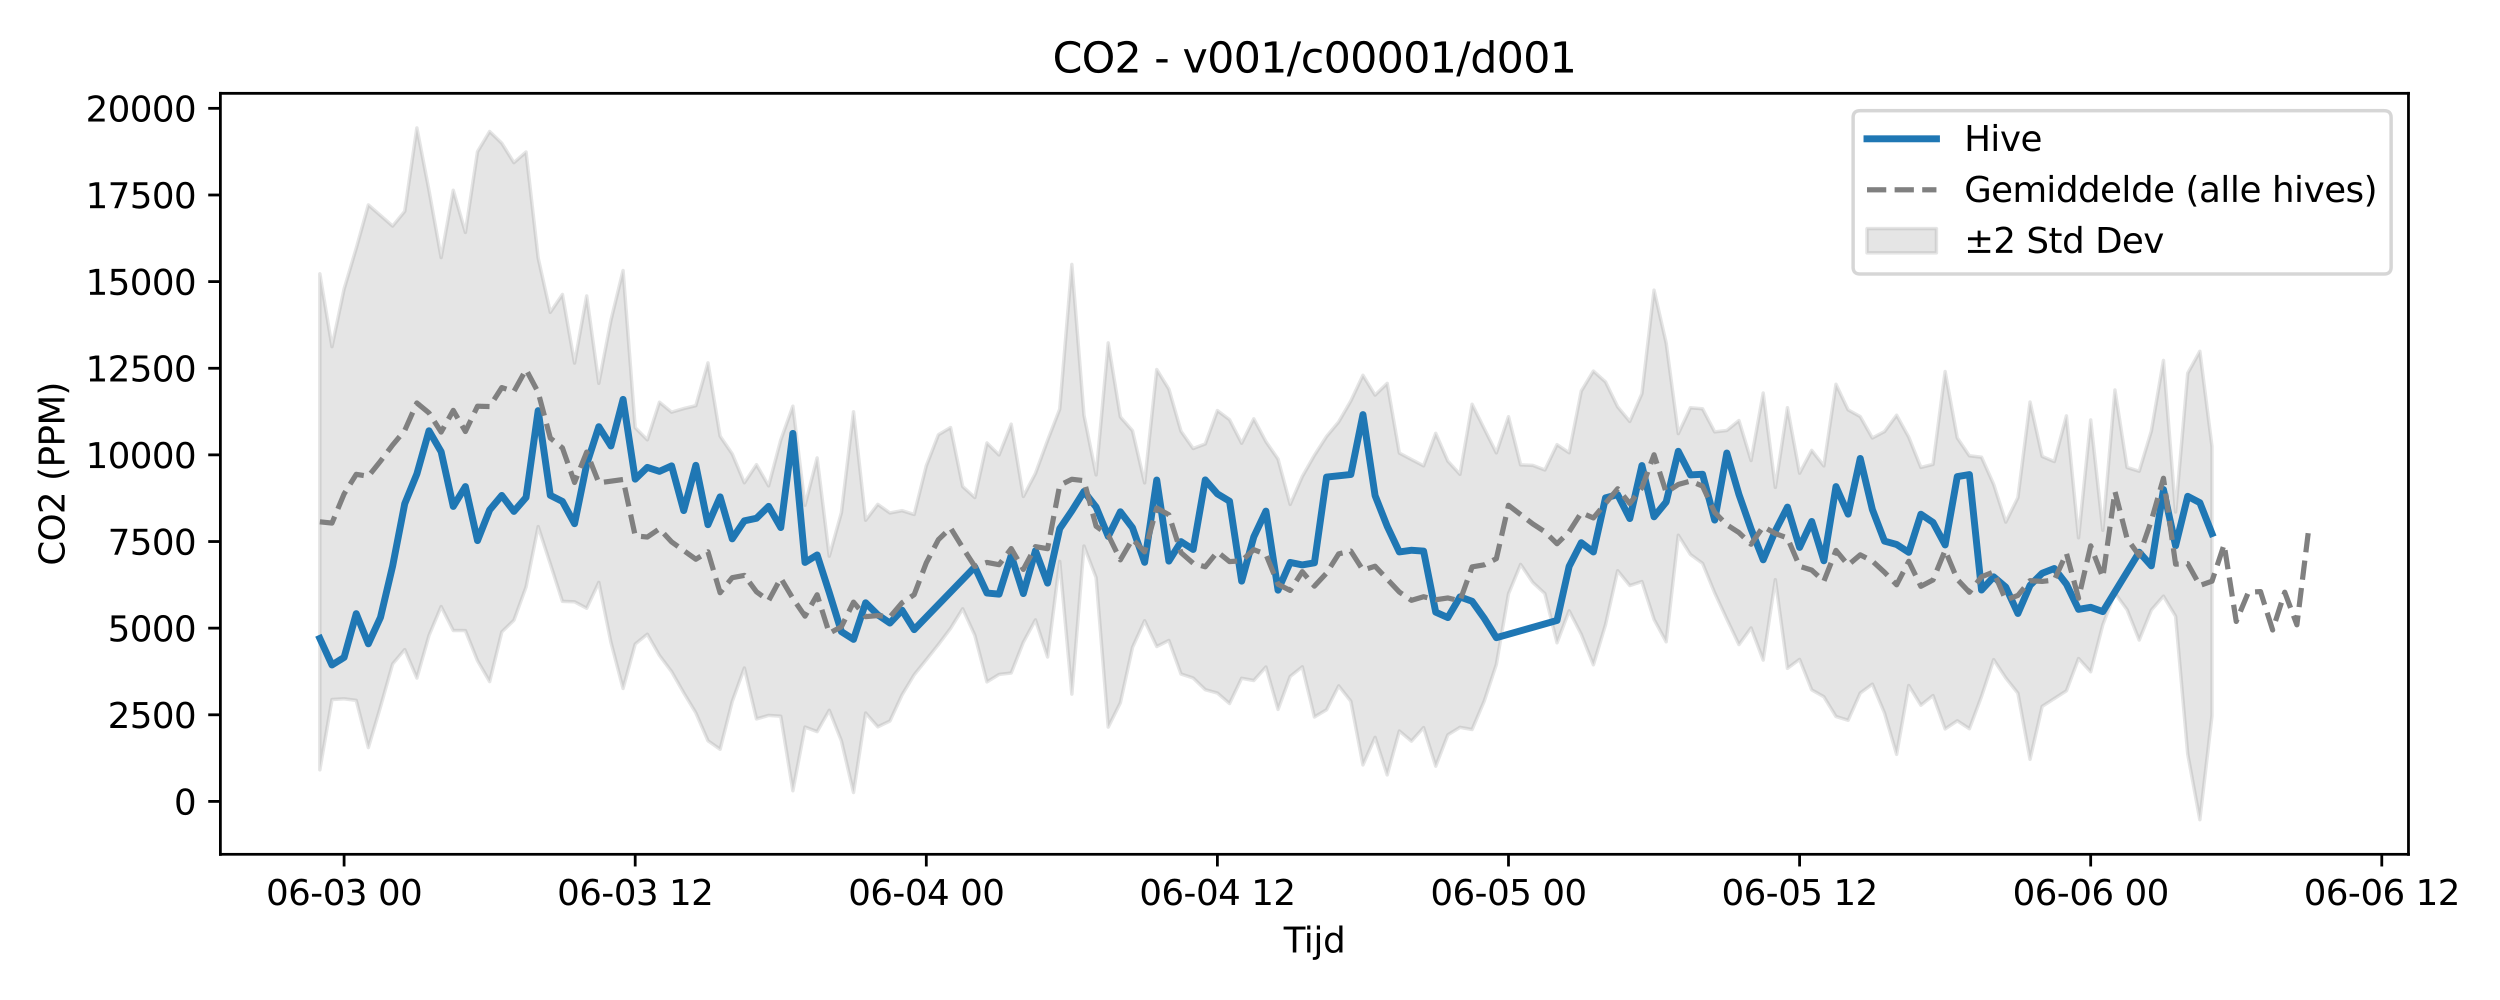 <?xml version="1.0" encoding="utf-8" standalone="no"?>
<!DOCTYPE svg PUBLIC "-//W3C//DTD SVG 1.1//EN"
  "http://www.w3.org/Graphics/SVG/1.1/DTD/svg11.dtd">
<svg xmlns:xlink="http://www.w3.org/1999/xlink" width="720pt" height="288pt" viewBox="0 0 720 288" xmlns="http://www.w3.org/2000/svg" version="1.1">
 <defs>
  <style type="text/css">*{stroke-linejoin: round; stroke-linecap: butt}</style>
 </defs>
 <g id="figure_1">
  <g id="patch_1">
   <path d="M 0 288 
L 720 288 
L 720 0 
L 0 0 
z
" style="fill: #ffffff"/>
  </g>
  <g id="axes_1">
   <g id="patch_2">
    <path d="M 63.47 246.04 
L 693.64 246.04 
L 693.64 26.88 
L 63.47 26.88 
z
" style="fill: #ffffff"/>
   </g>
   <g id="FillBetweenPolyCollection_1">
    <defs>
     <path id="mfff5d34bd5" d="M 92.114 -209.15 
L 92.114 -66.285 
L 95.607 -86.537 
L 99.1 -86.747 
L 102.594 -86.293 
L 106.087 -72.691 
L 109.58 -84.432 
L 113.073 -96.773 
L 116.566 -100.925 
L 120.06 -92.727 
L 123.553 -105.005 
L 127.046 -113.309 
L 130.539 -106.415 
L 134.032 -106.394 
L 137.525 -97.707 
L 141.019 -91.698 
L 144.512 -105.998 
L 148.005 -109.369 
L 151.498 -118.941 
L 154.991 -136.342 
L 158.485 -125.626 
L 161.978 -114.805 
L 165.471 -114.679 
L 168.964 -112.82 
L 172.457 -120.276 
L 175.95 -103.034 
L 179.444 -89.714 
L 182.937 -102.508 
L 186.43 -105.339 
L 189.923 -99.242 
L 193.416 -94.583 
L 196.91 -88.477 
L 200.403 -82.701 
L 203.896 -74.645 
L 207.389 -72.202 
L 210.882 -85.974 
L 214.375 -95.614 
L 217.869 -80.948 
L 221.362 -81.958 
L 224.855 -81.735 
L 228.348 -60.262 
L 231.841 -78.607 
L 235.335 -77.288 
L 238.828 -83.441 
L 242.321 -74.657 
L 245.814 -59.756 
L 249.307 -82.65 
L 252.8 -78.668 
L 256.294 -80.343 
L 259.787 -87.874 
L 263.28 -93.657 
L 266.773 -97.995 
L 270.266 -102.38 
L 273.76 -107.022 
L 277.253 -112.673 
L 280.746 -105.04 
L 284.239 -91.613 
L 287.732 -93.756 
L 291.225 -94.176 
L 294.719 -103.022 
L 298.212 -109.481 
L 301.705 -98.783 
L 305.198 -126.336 
L 308.691 -88.086 
L 312.184 -130.746 
L 315.678 -121.658 
L 319.171 -78.596 
L 322.664 -85.592 
L 326.157 -101.53 
L 329.65 -109.226 
L 333.144 -101.799 
L 336.637 -103.549 
L 340.13 -93.881 
L 343.623 -92.742 
L 347.116 -89.365 
L 350.609 -88.401 
L 354.103 -85.376 
L 357.596 -92.66 
L 361.089 -92.002 
L 364.582 -95.899 
L 368.075 -83.682 
L 371.569 -93.18 
L 375.062 -95.953 
L 378.555 -81.503 
L 382.048 -83.592 
L 385.541 -90.466 
L 389.034 -86.06 
L 392.528 -67.699 
L 396.021 -75.637 
L 399.514 -64.825 
L 403.007 -77.47 
L 406.5 -74.538 
L 409.994 -78.448 
L 413.487 -67.341 
L 416.98 -76.371 
L 420.473 -78.525 
L 423.966 -77.9 
L 427.459 -86.104 
L 430.953 -96.653 
L 434.446 -116.966 
L 437.939 -125.451 
L 441.432 -120.274 
L 444.925 -117.038 
L 448.419 -102.877 
L 451.912 -112.091 
L 455.405 -105.31 
L 458.898 -96.537 
L 462.391 -108.1 
L 465.884 -123.638 
L 469.378 -119.357 
L 472.871 -120.505 
L 476.364 -109.608 
L 479.857 -103.157 
L 483.35 -133.851 
L 486.844 -128.311 
L 490.337 -125.748 
L 493.83 -117.243 
L 497.323 -109.708 
L 500.816 -102.347 
L 504.309 -107.145 
L 507.803 -97.891 
L 511.296 -121.06 
L 514.789 -95.515 
L 518.282 -98.101 
L 521.775 -89.316 
L 525.269 -87.336 
L 528.762 -81.646 
L 532.255 -80.559 
L 535.748 -88.404 
L 539.241 -90.965 
L 542.734 -82.668 
L 546.228 -70.745 
L 549.721 -90.589 
L 553.214 -84.905 
L 556.707 -87.689 
L 560.2 -78.07 
L 563.694 -80.407 
L 567.187 -78.125 
L 570.68 -87.452 
L 574.173 -98.024 
L 577.666 -92.741 
L 581.159 -88.349 
L 584.653 -69.316 
L 588.146 -84.566 
L 591.639 -86.805 
L 595.132 -89.05 
L 598.625 -98.343 
L 602.119 -94.522 
L 605.612 -108.081 
L 609.105 -117.184 
L 612.598 -112.399 
L 616.091 -103.655 
L 619.584 -112.292 
L 623.078 -116.312 
L 626.571 -110.51 
L 630.064 -70.826 
L 633.557 -51.922 
L 637.05 -81.823 
L 637.05 -159.414 
L 637.05 -159.414 
L 633.557 -186.831 
L 630.064 -180.513 
L 626.571 -140.527 
L 623.078 -184.208 
L 619.584 -163.839 
L 616.091 -152.286 
L 612.598 -153.358 
L 609.105 -175.692 
L 605.612 -135.266 
L 602.119 -167.07 
L 598.625 -133.105 
L 595.132 -168.227 
L 591.639 -155.073 
L 588.146 -156.548 
L 584.653 -172.215 
L 581.159 -144.695 
L 577.666 -137.638 
L 574.173 -148.514 
L 570.68 -156.326 
L 567.187 -156.735 
L 563.694 -161.888 
L 560.2 -181.001 
L 556.707 -154.261 
L 553.214 -153.381 
L 549.721 -162.1 
L 546.228 -168.419 
L 542.734 -163.707 
L 539.241 -161.857 
L 535.748 -168.022 
L 532.255 -169.967 
L 528.762 -177.325 
L 525.269 -153.826 
L 521.775 -158.304 
L 518.282 -151.714 
L 514.789 -170.592 
L 511.296 -147.619 
L 507.803 -174.819 
L 504.309 -155.367 
L 500.816 -166.89 
L 497.323 -164.031 
L 493.83 -163.619 
L 490.337 -170.266 
L 486.844 -170.572 
L 483.35 -163.109 
L 479.857 -189.2 
L 476.364 -204.447 
L 472.871 -174.629 
L 469.378 -166.613 
L 465.884 -170.837 
L 462.391 -178.011 
L 458.898 -181.131 
L 455.405 -175.37 
L 451.912 -157.604 
L 448.419 -159.935 
L 444.925 -152.654 
L 441.432 -153.976 
L 437.939 -154.124 
L 434.446 -167.991 
L 430.953 -157.573 
L 427.459 -164.562 
L 423.966 -171.574 
L 420.473 -151.383 
L 416.98 -155.202 
L 413.487 -163.21 
L 409.994 -153.837 
L 406.5 -155.674 
L 403.007 -157.524 
L 399.514 -177.593 
L 396.021 -174.215 
L 392.528 -179.923 
L 389.034 -172.523 
L 385.541 -166.501 
L 382.048 -162.307 
L 378.555 -156.888 
L 375.062 -150.761 
L 371.569 -142.721 
L 368.075 -155.784 
L 364.582 -160.827 
L 361.089 -167.383 
L 357.596 -160.345 
L 354.103 -167.136 
L 350.609 -169.753 
L 347.116 -160.152 
L 343.623 -158.827 
L 340.13 -163.807 
L 336.637 -175.934 
L 333.144 -181.582 
L 329.65 -148.92 
L 326.157 -163.949 
L 322.664 -167.934 
L 319.171 -189.254 
L 315.678 -151.223 
L 312.184 -168.407 
L 308.691 -211.853 
L 305.198 -170.155 
L 301.705 -161.167 
L 298.212 -151.664 
L 294.719 -145.003 
L 291.225 -165.847 
L 287.732 -156.977 
L 284.239 -160.433 
L 280.746 -144.706 
L 277.253 -147.882 
L 273.76 -164.871 
L 270.266 -162.797 
L 266.773 -153.843 
L 263.28 -139.823 
L 259.787 -140.937 
L 256.294 -140.27 
L 252.8 -142.752 
L 249.307 -138.169 
L 245.814 -169.414 
L 242.321 -140.328 
L 238.828 -127.816 
L 235.335 -156.12 
L 231.841 -142.489 
L 228.348 -171.023 
L 224.855 -161.273 
L 221.362 -148.063 
L 217.869 -154.172 
L 214.375 -148.96 
L 210.882 -157.285 
L 207.389 -162.391 
L 203.896 -183.497 
L 200.403 -171.17 
L 196.91 -170.332 
L 193.416 -169.3 
L 189.923 -172.166 
L 186.43 -161.327 
L 182.937 -164.837 
L 179.444 -210.097 
L 175.95 -195.749 
L 172.457 -177.599 
L 168.964 -202.773 
L 165.471 -183.423 
L 161.978 -203.201 
L 158.485 -198.046 
L 154.991 -213.697 
L 151.498 -244.228 
L 148.005 -241.16 
L 144.512 -246.756 
L 141.019 -250.132 
L 137.525 -244.322 
L 134.032 -221.058 
L 130.539 -233.211 
L 127.046 -213.81 
L 123.553 -233.139 
L 120.06 -251.158 
L 116.566 -227.139 
L 113.073 -222.893 
L 109.58 -225.956 
L 106.087 -228.986 
L 102.594 -216.488 
L 99.1 -204.757 
L 95.607 -188.168 
L 92.114 -209.15 
z
" style="stroke: #808080; stroke-opacity: 0.2"/>
    </defs>
    <g clip-path="url(#p10d137c6ad)">
     <use xlink:href="#mfff5d34bd5" x="0" y="288" style="fill: #808080; fill-opacity: 0.2; stroke: #808080; stroke-opacity: 0.2"/>
    </g>
   </g>
   <g id="matplotlib.axis_1">
    <g id="xtick_1">
     <g id="line2d_1">
      <defs>
       <path id="mfeb814b407" d="M 0 0 
L 0 3.5 
" style="stroke: #000000; stroke-width: 0.8"/>
      </defs>
      <g>
       <use xlink:href="#mfeb814b407" x="99.1" y="246.04" style="stroke: #000000; stroke-width: 0.8"/>
      </g>
     </g>
     <g id="text_1">
      <!-- 06-03 00 -->
      <g transform="translate(76.62 260.638) scale(0.1 -0.1)">
       <defs>
        <path id="DejaVuSans-30" d="M 2034 4250 
Q 1547 4250 1301 3770 
Q 1056 3291 1056 2328 
Q 1056 1369 1301 889 
Q 1547 409 2034 409 
Q 2525 409 2770 889 
Q 3016 1369 3016 2328 
Q 3016 3291 2770 3770 
Q 2525 4250 2034 4250 
z
M 2034 4750 
Q 2819 4750 3233 4129 
Q 3647 3509 3647 2328 
Q 3647 1150 3233 529 
Q 2819 -91 2034 -91 
Q 1250 -91 836 529 
Q 422 1150 422 2328 
Q 422 3509 836 4129 
Q 1250 4750 2034 4750 
z
" transform="scale(0.016)"/>
        <path id="DejaVuSans-36" d="M 2113 2584 
Q 1688 2584 1439 2293 
Q 1191 2003 1191 1497 
Q 1191 994 1439 701 
Q 1688 409 2113 409 
Q 2538 409 2786 701 
Q 3034 994 3034 1497 
Q 3034 2003 2786 2293 
Q 2538 2584 2113 2584 
z
M 3366 4563 
L 3366 3988 
Q 3128 4100 2886 4159 
Q 2644 4219 2406 4219 
Q 1781 4219 1451 3797 
Q 1122 3375 1075 2522 
Q 1259 2794 1537 2939 
Q 1816 3084 2150 3084 
Q 2853 3084 3261 2657 
Q 3669 2231 3669 1497 
Q 3669 778 3244 343 
Q 2819 -91 2113 -91 
Q 1303 -91 875 529 
Q 447 1150 447 2328 
Q 447 3434 972 4092 
Q 1497 4750 2381 4750 
Q 2619 4750 2861 4703 
Q 3103 4656 3366 4563 
z
" transform="scale(0.016)"/>
        <path id="DejaVuSans-2d" d="M 313 2009 
L 1997 2009 
L 1997 1497 
L 313 1497 
L 313 2009 
z
" transform="scale(0.016)"/>
        <path id="DejaVuSans-33" d="M 2597 2516 
Q 3050 2419 3304 2112 
Q 3559 1806 3559 1356 
Q 3559 666 3084 287 
Q 2609 -91 1734 -91 
Q 1441 -91 1130 -33 
Q 819 25 488 141 
L 488 750 
Q 750 597 1062 519 
Q 1375 441 1716 441 
Q 2309 441 2620 675 
Q 2931 909 2931 1356 
Q 2931 1769 2642 2001 
Q 2353 2234 1838 2234 
L 1294 2234 
L 1294 2753 
L 1863 2753 
Q 2328 2753 2575 2939 
Q 2822 3125 2822 3475 
Q 2822 3834 2567 4026 
Q 2313 4219 1838 4219 
Q 1578 4219 1281 4162 
Q 984 4106 628 3988 
L 628 4550 
Q 988 4650 1302 4700 
Q 1616 4750 1894 4750 
Q 2613 4750 3031 4423 
Q 3450 4097 3450 3541 
Q 3450 3153 3228 2886 
Q 3006 2619 2597 2516 
z
" transform="scale(0.016)"/>
        <path id="DejaVuSans-20" transform="scale(0.016)"/>
       </defs>
       <use xlink:href="#DejaVuSans-30"/>
       <use xlink:href="#DejaVuSans-36" transform="translate(63.623 0)"/>
       <use xlink:href="#DejaVuSans-2d" transform="translate(127.246 0)"/>
       <use xlink:href="#DejaVuSans-30" transform="translate(163.33 0)"/>
       <use xlink:href="#DejaVuSans-33" transform="translate(226.953 0)"/>
       <use xlink:href="#DejaVuSans-20" transform="translate(290.576 0)"/>
       <use xlink:href="#DejaVuSans-30" transform="translate(322.363 0)"/>
       <use xlink:href="#DejaVuSans-30" transform="translate(385.986 0)"/>
      </g>
     </g>
    </g>
    <g id="xtick_2">
     <g id="line2d_2">
      <g>
       <use xlink:href="#mfeb814b407" x="182.937" y="246.04" style="stroke: #000000; stroke-width: 0.8"/>
      </g>
     </g>
     <g id="text_2">
      <!-- 06-03 12 -->
      <g transform="translate(160.456 260.638) scale(0.1 -0.1)">
       <defs>
        <path id="DejaVuSans-31" d="M 794 531 
L 1825 531 
L 1825 4091 
L 703 3866 
L 703 4441 
L 1819 4666 
L 2450 4666 
L 2450 531 
L 3481 531 
L 3481 0 
L 794 0 
L 794 531 
z
" transform="scale(0.016)"/>
        <path id="DejaVuSans-32" d="M 1228 531 
L 3431 531 
L 3431 0 
L 469 0 
L 469 531 
Q 828 903 1448 1529 
Q 2069 2156 2228 2338 
Q 2531 2678 2651 2914 
Q 2772 3150 2772 3378 
Q 2772 3750 2511 3984 
Q 2250 4219 1831 4219 
Q 1534 4219 1204 4116 
Q 875 4013 500 3803 
L 500 4441 
Q 881 4594 1212 4672 
Q 1544 4750 1819 4750 
Q 2544 4750 2975 4387 
Q 3406 4025 3406 3419 
Q 3406 3131 3298 2873 
Q 3191 2616 2906 2266 
Q 2828 2175 2409 1742 
Q 1991 1309 1228 531 
z
" transform="scale(0.016)"/>
       </defs>
       <use xlink:href="#DejaVuSans-30"/>
       <use xlink:href="#DejaVuSans-36" transform="translate(63.623 0)"/>
       <use xlink:href="#DejaVuSans-2d" transform="translate(127.246 0)"/>
       <use xlink:href="#DejaVuSans-30" transform="translate(163.33 0)"/>
       <use xlink:href="#DejaVuSans-33" transform="translate(226.953 0)"/>
       <use xlink:href="#DejaVuSans-20" transform="translate(290.576 0)"/>
       <use xlink:href="#DejaVuSans-31" transform="translate(322.363 0)"/>
       <use xlink:href="#DejaVuSans-32" transform="translate(385.986 0)"/>
      </g>
     </g>
    </g>
    <g id="xtick_3">
     <g id="line2d_3">
      <g>
       <use xlink:href="#mfeb814b407" x="266.773" y="246.04" style="stroke: #000000; stroke-width: 0.8"/>
      </g>
     </g>
     <g id="text_3">
      <!-- 06-04 00 -->
      <g transform="translate(244.293 260.638) scale(0.1 -0.1)">
       <defs>
        <path id="DejaVuSans-34" d="M 2419 4116 
L 825 1625 
L 2419 1625 
L 2419 4116 
z
M 2253 4666 
L 3047 4666 
L 3047 1625 
L 3713 1625 
L 3713 1100 
L 3047 1100 
L 3047 0 
L 2419 0 
L 2419 1100 
L 313 1100 
L 313 1709 
L 2253 4666 
z
" transform="scale(0.016)"/>
       </defs>
       <use xlink:href="#DejaVuSans-30"/>
       <use xlink:href="#DejaVuSans-36" transform="translate(63.623 0)"/>
       <use xlink:href="#DejaVuSans-2d" transform="translate(127.246 0)"/>
       <use xlink:href="#DejaVuSans-30" transform="translate(163.33 0)"/>
       <use xlink:href="#DejaVuSans-34" transform="translate(226.953 0)"/>
       <use xlink:href="#DejaVuSans-20" transform="translate(290.576 0)"/>
       <use xlink:href="#DejaVuSans-30" transform="translate(322.363 0)"/>
       <use xlink:href="#DejaVuSans-30" transform="translate(385.986 0)"/>
      </g>
     </g>
    </g>
    <g id="xtick_4">
     <g id="line2d_4">
      <g>
       <use xlink:href="#mfeb814b407" x="350.609" y="246.04" style="stroke: #000000; stroke-width: 0.8"/>
      </g>
     </g>
     <g id="text_4">
      <!-- 06-04 12 -->
      <g transform="translate(328.129 260.638) scale(0.1 -0.1)">
       <use xlink:href="#DejaVuSans-30"/>
       <use xlink:href="#DejaVuSans-36" transform="translate(63.623 0)"/>
       <use xlink:href="#DejaVuSans-2d" transform="translate(127.246 0)"/>
       <use xlink:href="#DejaVuSans-30" transform="translate(163.33 0)"/>
       <use xlink:href="#DejaVuSans-34" transform="translate(226.953 0)"/>
       <use xlink:href="#DejaVuSans-20" transform="translate(290.576 0)"/>
       <use xlink:href="#DejaVuSans-31" transform="translate(322.363 0)"/>
       <use xlink:href="#DejaVuSans-32" transform="translate(385.986 0)"/>
      </g>
     </g>
    </g>
    <g id="xtick_5">
     <g id="line2d_5">
      <g>
       <use xlink:href="#mfeb814b407" x="434.446" y="246.04" style="stroke: #000000; stroke-width: 0.8"/>
      </g>
     </g>
     <g id="text_5">
      <!-- 06-05 00 -->
      <g transform="translate(411.965 260.638) scale(0.1 -0.1)">
       <defs>
        <path id="DejaVuSans-35" d="M 691 4666 
L 3169 4666 
L 3169 4134 
L 1269 4134 
L 1269 2991 
Q 1406 3038 1543 3061 
Q 1681 3084 1819 3084 
Q 2600 3084 3056 2656 
Q 3513 2228 3513 1497 
Q 3513 744 3044 326 
Q 2575 -91 1722 -91 
Q 1428 -91 1123 -41 
Q 819 9 494 109 
L 494 744 
Q 775 591 1075 516 
Q 1375 441 1709 441 
Q 2250 441 2565 725 
Q 2881 1009 2881 1497 
Q 2881 1984 2565 2268 
Q 2250 2553 1709 2553 
Q 1456 2553 1204 2497 
Q 953 2441 691 2322 
L 691 4666 
z
" transform="scale(0.016)"/>
       </defs>
       <use xlink:href="#DejaVuSans-30"/>
       <use xlink:href="#DejaVuSans-36" transform="translate(63.623 0)"/>
       <use xlink:href="#DejaVuSans-2d" transform="translate(127.246 0)"/>
       <use xlink:href="#DejaVuSans-30" transform="translate(163.33 0)"/>
       <use xlink:href="#DejaVuSans-35" transform="translate(226.953 0)"/>
       <use xlink:href="#DejaVuSans-20" transform="translate(290.576 0)"/>
       <use xlink:href="#DejaVuSans-30" transform="translate(322.363 0)"/>
       <use xlink:href="#DejaVuSans-30" transform="translate(385.986 0)"/>
      </g>
     </g>
    </g>
    <g id="xtick_6">
     <g id="line2d_6">
      <g>
       <use xlink:href="#mfeb814b407" x="518.282" y="246.04" style="stroke: #000000; stroke-width: 0.8"/>
      </g>
     </g>
     <g id="text_6">
      <!-- 06-05 12 -->
      <g transform="translate(495.802 260.638) scale(0.1 -0.1)">
       <use xlink:href="#DejaVuSans-30"/>
       <use xlink:href="#DejaVuSans-36" transform="translate(63.623 0)"/>
       <use xlink:href="#DejaVuSans-2d" transform="translate(127.246 0)"/>
       <use xlink:href="#DejaVuSans-30" transform="translate(163.33 0)"/>
       <use xlink:href="#DejaVuSans-35" transform="translate(226.953 0)"/>
       <use xlink:href="#DejaVuSans-20" transform="translate(290.576 0)"/>
       <use xlink:href="#DejaVuSans-31" transform="translate(322.363 0)"/>
       <use xlink:href="#DejaVuSans-32" transform="translate(385.986 0)"/>
      </g>
     </g>
    </g>
    <g id="xtick_7">
     <g id="line2d_7">
      <g>
       <use xlink:href="#mfeb814b407" x="602.119" y="246.04" style="stroke: #000000; stroke-width: 0.8"/>
      </g>
     </g>
     <g id="text_7">
      <!-- 06-06 00 -->
      <g transform="translate(579.638 260.638) scale(0.1 -0.1)">
       <use xlink:href="#DejaVuSans-30"/>
       <use xlink:href="#DejaVuSans-36" transform="translate(63.623 0)"/>
       <use xlink:href="#DejaVuSans-2d" transform="translate(127.246 0)"/>
       <use xlink:href="#DejaVuSans-30" transform="translate(163.33 0)"/>
       <use xlink:href="#DejaVuSans-36" transform="translate(226.953 0)"/>
       <use xlink:href="#DejaVuSans-20" transform="translate(290.576 0)"/>
       <use xlink:href="#DejaVuSans-30" transform="translate(322.363 0)"/>
       <use xlink:href="#DejaVuSans-30" transform="translate(385.986 0)"/>
      </g>
     </g>
    </g>
    <g id="xtick_8">
     <g id="line2d_8">
      <g>
       <use xlink:href="#mfeb814b407" x="685.955" y="246.04" style="stroke: #000000; stroke-width: 0.8"/>
      </g>
     </g>
     <g id="text_8">
      <!-- 06-06 12 -->
      <g transform="translate(663.474 260.638) scale(0.1 -0.1)">
       <use xlink:href="#DejaVuSans-30"/>
       <use xlink:href="#DejaVuSans-36" transform="translate(63.623 0)"/>
       <use xlink:href="#DejaVuSans-2d" transform="translate(127.246 0)"/>
       <use xlink:href="#DejaVuSans-30" transform="translate(163.33 0)"/>
       <use xlink:href="#DejaVuSans-36" transform="translate(226.953 0)"/>
       <use xlink:href="#DejaVuSans-20" transform="translate(290.576 0)"/>
       <use xlink:href="#DejaVuSans-31" transform="translate(322.363 0)"/>
       <use xlink:href="#DejaVuSans-32" transform="translate(385.986 0)"/>
      </g>
     </g>
    </g>
    <g id="text_9">
     <!-- Tijd -->
     <g transform="translate(369.705 274.317) scale(0.1 -0.1)">
      <defs>
       <path id="DejaVuSans-54" d="M -19 4666 
L 3928 4666 
L 3928 4134 
L 2272 4134 
L 2272 0 
L 1638 0 
L 1638 4134 
L -19 4134 
L -19 4666 
z
" transform="scale(0.016)"/>
       <path id="DejaVuSans-69" d="M 603 3500 
L 1178 3500 
L 1178 0 
L 603 0 
L 603 3500 
z
M 603 4863 
L 1178 4863 
L 1178 4134 
L 603 4134 
L 603 4863 
z
" transform="scale(0.016)"/>
       <path id="DejaVuSans-6a" d="M 603 3500 
L 1178 3500 
L 1178 -63 
Q 1178 -731 923 -1031 
Q 669 -1331 103 -1331 
L -116 -1331 
L -116 -844 
L 38 -844 
Q 366 -844 484 -692 
Q 603 -541 603 -63 
L 603 3500 
z
M 603 4863 
L 1178 4863 
L 1178 4134 
L 603 4134 
L 603 4863 
z
" transform="scale(0.016)"/>
       <path id="DejaVuSans-64" d="M 2906 2969 
L 2906 4863 
L 3481 4863 
L 3481 0 
L 2906 0 
L 2906 525 
Q 2725 213 2448 61 
Q 2172 -91 1784 -91 
Q 1150 -91 751 415 
Q 353 922 353 1747 
Q 353 2572 751 3078 
Q 1150 3584 1784 3584 
Q 2172 3584 2448 3432 
Q 2725 3281 2906 2969 
z
M 947 1747 
Q 947 1113 1208 752 
Q 1469 391 1925 391 
Q 2381 391 2643 752 
Q 2906 1113 2906 1747 
Q 2906 2381 2643 2742 
Q 2381 3103 1925 3103 
Q 1469 3103 1208 2742 
Q 947 2381 947 1747 
z
" transform="scale(0.016)"/>
      </defs>
      <use xlink:href="#DejaVuSans-54"/>
      <use xlink:href="#DejaVuSans-69" transform="translate(57.959 0)"/>
      <use xlink:href="#DejaVuSans-6a" transform="translate(85.742 0)"/>
      <use xlink:href="#DejaVuSans-64" transform="translate(113.525 0)"/>
     </g>
    </g>
   </g>
   <g id="matplotlib.axis_2">
    <g id="ytick_1">
     <g id="line2d_9">
      <defs>
       <path id="mfd7a97ccce" d="M 0 0 
L -3.5 0 
" style="stroke: #000000; stroke-width: 0.8"/>
      </defs>
      <g>
       <use xlink:href="#mfd7a97ccce" x="63.47" y="230.81" style="stroke: #000000; stroke-width: 0.8"/>
      </g>
     </g>
     <g id="text_10">
      <!-- 0 -->
      <g transform="translate(50.108 234.609) scale(0.1 -0.1)">
       <use xlink:href="#DejaVuSans-30"/>
      </g>
     </g>
    </g>
    <g id="ytick_2">
     <g id="line2d_10">
      <g>
       <use xlink:href="#mfd7a97ccce" x="63.47" y="205.859" style="stroke: #000000; stroke-width: 0.8"/>
      </g>
     </g>
     <g id="text_11">
      <!-- 2500 -->
      <g transform="translate(31.02 209.659) scale(0.1 -0.1)">
       <use xlink:href="#DejaVuSans-32"/>
       <use xlink:href="#DejaVuSans-35" transform="translate(63.623 0)"/>
       <use xlink:href="#DejaVuSans-30" transform="translate(127.246 0)"/>
       <use xlink:href="#DejaVuSans-30" transform="translate(190.869 0)"/>
      </g>
     </g>
    </g>
    <g id="ytick_3">
     <g id="line2d_11">
      <g>
       <use xlink:href="#mfd7a97ccce" x="63.47" y="180.909" style="stroke: #000000; stroke-width: 0.8"/>
      </g>
     </g>
     <g id="text_12">
      <!-- 5000 -->
      <g transform="translate(31.02 184.708) scale(0.1 -0.1)">
       <use xlink:href="#DejaVuSans-35"/>
       <use xlink:href="#DejaVuSans-30" transform="translate(63.623 0)"/>
       <use xlink:href="#DejaVuSans-30" transform="translate(127.246 0)"/>
       <use xlink:href="#DejaVuSans-30" transform="translate(190.869 0)"/>
      </g>
     </g>
    </g>
    <g id="ytick_4">
     <g id="line2d_12">
      <g>
       <use xlink:href="#mfd7a97ccce" x="63.47" y="155.958" style="stroke: #000000; stroke-width: 0.8"/>
      </g>
     </g>
     <g id="text_13">
      <!-- 7500 -->
      <g transform="translate(31.02 159.757) scale(0.1 -0.1)">
       <defs>
        <path id="DejaVuSans-37" d="M 525 4666 
L 3525 4666 
L 3525 4397 
L 1831 0 
L 1172 0 
L 2766 4134 
L 525 4134 
L 525 4666 
z
" transform="scale(0.016)"/>
       </defs>
       <use xlink:href="#DejaVuSans-37"/>
       <use xlink:href="#DejaVuSans-35" transform="translate(63.623 0)"/>
       <use xlink:href="#DejaVuSans-30" transform="translate(127.246 0)"/>
       <use xlink:href="#DejaVuSans-30" transform="translate(190.869 0)"/>
      </g>
     </g>
    </g>
    <g id="ytick_5">
     <g id="line2d_13">
      <g>
       <use xlink:href="#mfd7a97ccce" x="63.47" y="131.007" style="stroke: #000000; stroke-width: 0.8"/>
      </g>
     </g>
     <g id="text_14">
      <!-- 10000 -->
      <g transform="translate(24.657 134.806) scale(0.1 -0.1)">
       <use xlink:href="#DejaVuSans-31"/>
       <use xlink:href="#DejaVuSans-30" transform="translate(63.623 0)"/>
       <use xlink:href="#DejaVuSans-30" transform="translate(127.246 0)"/>
       <use xlink:href="#DejaVuSans-30" transform="translate(190.869 0)"/>
       <use xlink:href="#DejaVuSans-30" transform="translate(254.492 0)"/>
      </g>
     </g>
    </g>
    <g id="ytick_6">
     <g id="line2d_14">
      <g>
       <use xlink:href="#mfd7a97ccce" x="63.47" y="106.056" style="stroke: #000000; stroke-width: 0.8"/>
      </g>
     </g>
     <g id="text_15">
      <!-- 12500 -->
      <g transform="translate(24.657 109.855) scale(0.1 -0.1)">
       <use xlink:href="#DejaVuSans-31"/>
       <use xlink:href="#DejaVuSans-32" transform="translate(63.623 0)"/>
       <use xlink:href="#DejaVuSans-35" transform="translate(127.246 0)"/>
       <use xlink:href="#DejaVuSans-30" transform="translate(190.869 0)"/>
       <use xlink:href="#DejaVuSans-30" transform="translate(254.492 0)"/>
      </g>
     </g>
    </g>
    <g id="ytick_7">
     <g id="line2d_15">
      <g>
       <use xlink:href="#mfd7a97ccce" x="63.47" y="81.105" style="stroke: #000000; stroke-width: 0.8"/>
      </g>
     </g>
     <g id="text_16">
      <!-- 15000 -->
      <g transform="translate(24.657 84.905) scale(0.1 -0.1)">
       <use xlink:href="#DejaVuSans-31"/>
       <use xlink:href="#DejaVuSans-35" transform="translate(63.623 0)"/>
       <use xlink:href="#DejaVuSans-30" transform="translate(127.246 0)"/>
       <use xlink:href="#DejaVuSans-30" transform="translate(190.869 0)"/>
       <use xlink:href="#DejaVuSans-30" transform="translate(254.492 0)"/>
      </g>
     </g>
    </g>
    <g id="ytick_8">
     <g id="line2d_16">
      <g>
       <use xlink:href="#mfd7a97ccce" x="63.47" y="56.155" style="stroke: #000000; stroke-width: 0.8"/>
      </g>
     </g>
     <g id="text_17">
      <!-- 17500 -->
      <g transform="translate(24.657 59.954) scale(0.1 -0.1)">
       <use xlink:href="#DejaVuSans-31"/>
       <use xlink:href="#DejaVuSans-37" transform="translate(63.623 0)"/>
       <use xlink:href="#DejaVuSans-35" transform="translate(127.246 0)"/>
       <use xlink:href="#DejaVuSans-30" transform="translate(190.869 0)"/>
       <use xlink:href="#DejaVuSans-30" transform="translate(254.492 0)"/>
      </g>
     </g>
    </g>
    <g id="ytick_9">
     <g id="line2d_17">
      <g>
       <use xlink:href="#mfd7a97ccce" x="63.47" y="31.204" style="stroke: #000000; stroke-width: 0.8"/>
      </g>
     </g>
     <g id="text_18">
      <!-- 20000 -->
      <g transform="translate(24.657 35.003) scale(0.1 -0.1)">
       <use xlink:href="#DejaVuSans-32"/>
       <use xlink:href="#DejaVuSans-30" transform="translate(63.623 0)"/>
       <use xlink:href="#DejaVuSans-30" transform="translate(127.246 0)"/>
       <use xlink:href="#DejaVuSans-30" transform="translate(190.869 0)"/>
       <use xlink:href="#DejaVuSans-30" transform="translate(254.492 0)"/>
      </g>
     </g>
    </g>
    <g id="text_19">
     <!-- CO2 (PPM) -->
     <g transform="translate(18.578 162.903) rotate(-90) scale(0.1 -0.1)">
      <defs>
       <path id="DejaVuSans-43" d="M 4122 4306 
L 4122 3641 
Q 3803 3938 3442 4084 
Q 3081 4231 2675 4231 
Q 1875 4231 1450 3742 
Q 1025 3253 1025 2328 
Q 1025 1406 1450 917 
Q 1875 428 2675 428 
Q 3081 428 3442 575 
Q 3803 722 4122 1019 
L 4122 359 
Q 3791 134 3420 21 
Q 3050 -91 2638 -91 
Q 1578 -91 968 557 
Q 359 1206 359 2328 
Q 359 3453 968 4101 
Q 1578 4750 2638 4750 
Q 3056 4750 3426 4639 
Q 3797 4528 4122 4306 
z
" transform="scale(0.016)"/>
       <path id="DejaVuSans-4f" d="M 2522 4238 
Q 1834 4238 1429 3725 
Q 1025 3213 1025 2328 
Q 1025 1447 1429 934 
Q 1834 422 2522 422 
Q 3209 422 3611 934 
Q 4013 1447 4013 2328 
Q 4013 3213 3611 3725 
Q 3209 4238 2522 4238 
z
M 2522 4750 
Q 3503 4750 4090 4092 
Q 4678 3434 4678 2328 
Q 4678 1225 4090 567 
Q 3503 -91 2522 -91 
Q 1538 -91 948 565 
Q 359 1222 359 2328 
Q 359 3434 948 4092 
Q 1538 4750 2522 4750 
z
" transform="scale(0.016)"/>
       <path id="DejaVuSans-28" d="M 1984 4856 
Q 1566 4138 1362 3434 
Q 1159 2731 1159 2009 
Q 1159 1288 1364 580 
Q 1569 -128 1984 -844 
L 1484 -844 
Q 1016 -109 783 600 
Q 550 1309 550 2009 
Q 550 2706 781 3412 
Q 1013 4119 1484 4856 
L 1984 4856 
z
" transform="scale(0.016)"/>
       <path id="DejaVuSans-50" d="M 1259 4147 
L 1259 2394 
L 2053 2394 
Q 2494 2394 2734 2622 
Q 2975 2850 2975 3272 
Q 2975 3691 2734 3919 
Q 2494 4147 2053 4147 
L 1259 4147 
z
M 628 4666 
L 2053 4666 
Q 2838 4666 3239 4311 
Q 3641 3956 3641 3272 
Q 3641 2581 3239 2228 
Q 2838 1875 2053 1875 
L 1259 1875 
L 1259 0 
L 628 0 
L 628 4666 
z
" transform="scale(0.016)"/>
       <path id="DejaVuSans-4d" d="M 628 4666 
L 1569 4666 
L 2759 1491 
L 3956 4666 
L 4897 4666 
L 4897 0 
L 4281 0 
L 4281 4097 
L 3078 897 
L 2444 897 
L 1241 4097 
L 1241 0 
L 628 0 
L 628 4666 
z
" transform="scale(0.016)"/>
       <path id="DejaVuSans-29" d="M 513 4856 
L 1013 4856 
Q 1481 4119 1714 3412 
Q 1947 2706 1947 2009 
Q 1947 1309 1714 600 
Q 1481 -109 1013 -844 
L 513 -844 
Q 928 -128 1133 580 
Q 1338 1288 1338 2009 
Q 1338 2731 1133 3434 
Q 928 4138 513 4856 
z
" transform="scale(0.016)"/>
      </defs>
      <use xlink:href="#DejaVuSans-43"/>
      <use xlink:href="#DejaVuSans-4f" transform="translate(69.824 0)"/>
      <use xlink:href="#DejaVuSans-32" transform="translate(148.535 0)"/>
      <use xlink:href="#DejaVuSans-20" transform="translate(212.158 0)"/>
      <use xlink:href="#DejaVuSans-28" transform="translate(243.945 0)"/>
      <use xlink:href="#DejaVuSans-50" transform="translate(282.959 0)"/>
      <use xlink:href="#DejaVuSans-50" transform="translate(343.262 0)"/>
      <use xlink:href="#DejaVuSans-4d" transform="translate(403.564 0)"/>
      <use xlink:href="#DejaVuSans-29" transform="translate(489.844 0)"/>
     </g>
    </g>
   </g>
   <g id="line2d_18">
    <path d="M 92.114 183.868 
L 95.607 191.511 
L 99.1 189.332 
L 102.594 176.74 
L 106.087 185.413 
L 109.58 177.811 
L 113.073 163.04 
L 116.566 145.059 
L 120.06 136.496 
L 123.553 124.071 
L 127.046 130.102 
L 130.539 145.853 
L 134.032 140.139 
L 137.525 155.692 
L 141.019 146.862 
L 144.512 142.689 
L 148.005 147.28 
L 151.498 143.268 
L 154.991 118.269 
L 158.485 142.647 
L 161.978 144.417 
L 165.471 150.818 
L 168.964 133.715 
L 172.457 122.893 
L 175.95 128.442 
L 179.444 115.029 
L 182.937 137.993 
L 186.43 134.607 
L 189.923 135.753 
L 193.416 134.171 
L 196.91 147.045 
L 200.403 134.014 
L 203.896 151.107 
L 207.389 143.103 
L 210.882 155.186 
L 214.375 150 
L 217.869 149.258 
L 221.362 145.833 
L 224.855 151.931 
L 228.348 124.819 
L 231.841 161.979 
L 235.335 159.83 
L 238.828 170.659 
L 242.321 181.913 
L 245.814 184.139 
L 249.307 173.606 
L 252.8 177.069 
L 256.294 179.438 
L 259.787 175.735 
L 263.28 181.333 
L 280.746 163.293 
L 284.239 170.789 
L 287.732 171.118 
L 291.225 159.973 
L 294.719 170.948 
L 298.212 158.606 
L 301.705 167.934 
L 305.198 152.255 
L 308.691 147.119 
L 312.184 141.543 
L 315.678 146.037 
L 319.171 154.486 
L 322.664 147.395 
L 326.157 151.992 
L 329.65 161.946 
L 333.144 138.253 
L 336.637 161.597 
L 340.13 155.993 
L 343.623 158.243 
L 347.116 138.216 
L 350.609 142.228 
L 354.103 144.341 
L 357.596 167.365 
L 361.089 154.624 
L 364.582 147.208 
L 368.075 169.97 
L 371.569 161.979 
L 375.062 162.695 
L 378.555 162.091 
L 382.048 137.398 
L 389.034 136.653 
L 392.528 119.41 
L 396.021 142.714 
L 399.514 151.57 
L 403.007 158.952 
L 406.5 158.476 
L 409.994 158.716 
L 413.487 176.301 
L 416.98 177.861 
L 420.473 171.906 
L 423.966 173.171 
L 427.459 178.061 
L 430.953 183.653 
L 448.419 178.693 
L 451.912 163.124 
L 455.405 156.297 
L 458.898 158.962 
L 462.391 143.383 
L 465.884 142.444 
L 469.378 149.341 
L 472.871 134.081 
L 476.364 148.835 
L 479.857 144.57 
L 483.35 129.979 
L 486.844 136.771 
L 490.337 136.586 
L 493.83 149.775 
L 497.323 130.475 
L 500.816 142.405 
L 504.309 152.365 
L 507.803 161.221 
L 511.296 152.894 
L 514.789 146.052 
L 518.282 157.658 
L 521.775 150.189 
L 525.269 161.5 
L 528.762 140.144 
L 532.255 148.067 
L 535.748 132.042 
L 539.241 146.733 
L 542.734 155.843 
L 546.228 156.806 
L 549.721 159.072 
L 553.214 148.103 
L 556.707 150.462 
L 560.2 156.936 
L 563.694 137.265 
L 567.187 136.679 
L 570.68 169.927 
L 574.173 166.131 
L 577.666 169.095 
L 581.159 176.677 
L 584.653 168.57 
L 588.146 165.096 
L 591.639 163.732 
L 595.132 168.224 
L 598.625 175.493 
L 602.119 174.904 
L 605.612 176.143 
L 616.091 159.042 
L 619.584 162.964 
L 623.078 140.987 
L 626.571 157.175 
L 630.064 142.94 
L 633.557 144.775 
L 637.05 153.666 
L 637.05 153.666 
" clip-path="url(#p10d137c6ad)" style="fill: none; stroke: #1f77b4; stroke-width: 2; stroke-linecap: square"/>
   </g>
   <g id="line2d_19">
    <path d="M 92.114 150.283 
L 95.607 150.647 
L 99.1 142.248 
L 102.594 136.609 
L 106.087 137.162 
L 109.58 132.806 
L 113.073 128.167 
L 116.566 123.968 
L 120.06 116.057 
L 123.553 118.928 
L 127.046 124.44 
L 130.539 118.187 
L 134.032 124.274 
L 137.525 116.986 
L 141.019 117.085 
L 144.512 111.623 
L 148.005 112.736 
L 151.498 106.415 
L 154.991 112.98 
L 158.485 126.164 
L 161.978 128.997 
L 165.471 138.949 
L 168.964 130.203 
L 172.457 139.063 
L 179.444 138.094 
L 182.937 154.328 
L 186.43 154.667 
L 189.923 152.296 
L 193.416 156.058 
L 200.403 161.065 
L 203.896 158.929 
L 207.389 170.704 
L 210.882 166.37 
L 214.375 165.713 
L 217.869 170.44 
L 221.362 172.989 
L 224.855 166.496 
L 228.348 172.357 
L 231.841 177.452 
L 235.335 171.296 
L 238.828 182.371 
L 242.321 180.507 
L 245.814 173.415 
L 249.307 177.59 
L 252.8 177.29 
L 256.294 177.693 
L 259.787 173.594 
L 263.28 171.26 
L 266.773 162.081 
L 270.266 155.411 
L 273.76 152.054 
L 277.253 157.723 
L 280.746 163.127 
L 284.239 161.977 
L 287.732 162.634 
L 291.225 157.989 
L 294.719 163.988 
L 298.212 157.428 
L 301.705 158.025 
L 305.198 139.755 
L 308.691 138.03 
L 312.184 138.423 
L 315.678 151.559 
L 319.171 154.075 
L 322.664 161.237 
L 326.157 155.26 
L 329.65 158.927 
L 333.144 146.31 
L 336.637 148.258 
L 340.13 159.156 
L 343.623 162.215 
L 347.116 163.242 
L 350.609 158.923 
L 354.103 161.744 
L 357.596 161.497 
L 361.089 158.307 
L 364.582 159.637 
L 368.075 168.267 
L 371.569 170.049 
L 375.062 164.643 
L 378.555 168.804 
L 382.048 165.051 
L 385.541 159.516 
L 389.034 158.709 
L 392.528 164.189 
L 396.021 163.074 
L 403.007 170.503 
L 406.5 172.894 
L 409.994 171.858 
L 413.487 172.724 
L 416.98 172.213 
L 420.473 173.046 
L 423.966 163.263 
L 427.459 162.667 
L 430.953 160.887 
L 434.446 145.521 
L 441.432 150.875 
L 444.925 153.154 
L 448.419 156.594 
L 451.912 153.152 
L 455.405 147.66 
L 458.898 149.166 
L 465.884 140.763 
L 469.378 145.015 
L 472.871 140.433 
L 476.364 130.972 
L 479.857 141.822 
L 483.35 139.52 
L 486.844 138.558 
L 490.337 139.993 
L 493.83 147.569 
L 497.323 151.13 
L 500.816 153.382 
L 504.309 156.744 
L 507.803 151.645 
L 511.296 153.66 
L 514.789 154.946 
L 518.282 163.093 
L 521.775 164.19 
L 525.269 167.419 
L 528.762 158.515 
L 532.255 162.737 
L 535.748 159.787 
L 539.241 161.589 
L 542.734 164.812 
L 546.228 168.418 
L 549.721 161.655 
L 553.214 168.857 
L 556.707 167.025 
L 560.2 158.465 
L 563.694 166.852 
L 567.187 170.57 
L 570.68 166.111 
L 574.173 164.731 
L 577.666 172.811 
L 581.159 171.478 
L 584.653 167.234 
L 588.146 167.443 
L 591.639 167.061 
L 595.132 159.362 
L 598.625 172.276 
L 602.119 157.204 
L 605.612 166.326 
L 609.105 141.562 
L 612.598 155.122 
L 616.091 160.029 
L 619.584 149.935 
L 623.078 137.74 
L 626.571 162.482 
L 630.064 162.33 
L 633.557 168.624 
L 637.05 167.382 
L 640.544 156.839 
L 644.037 178.979 
L 647.53 170.582 
L 651.023 170.373 
L 654.516 181.438 
L 658.009 170.559 
L 661.503 179.944 
L 664.996 151.636 
L 664.996 151.636 
" clip-path="url(#p10d137c6ad)" style="fill: none; stroke-dasharray: 5.55,2.4; stroke-dashoffset: 0; stroke: #808080; stroke-width: 1.5"/>
   </g>
   <g id="patch_3">
    <path d="M 63.47 246.04 
L 63.47 26.88 
" style="fill: none; stroke: #000000; stroke-width: 0.8; stroke-linejoin: miter; stroke-linecap: square"/>
   </g>
   <g id="patch_4">
    <path d="M 693.64 246.04 
L 693.64 26.88 
" style="fill: none; stroke: #000000; stroke-width: 0.8; stroke-linejoin: miter; stroke-linecap: square"/>
   </g>
   <g id="patch_5">
    <path d="M 63.47 246.04 
L 693.64 246.04 
" style="fill: none; stroke: #000000; stroke-width: 0.8; stroke-linejoin: miter; stroke-linecap: square"/>
   </g>
   <g id="patch_6">
    <path d="M 63.47 26.88 
L 693.64 26.88 
" style="fill: none; stroke: #000000; stroke-width: 0.8; stroke-linejoin: miter; stroke-linecap: square"/>
   </g>
   <g id="text_20">
    <!-- CO2 - v001/c00001/d001 -->
    <g transform="translate(303.152 20.88) scale(0.12 -0.12)">
     <defs>
      <path id="DejaVuSans-76" d="M 191 3500 
L 800 3500 
L 1894 563 
L 2988 3500 
L 3597 3500 
L 2284 0 
L 1503 0 
L 191 3500 
z
" transform="scale(0.016)"/>
      <path id="DejaVuSans-2f" d="M 1625 4666 
L 2156 4666 
L 531 -594 
L 0 -594 
L 1625 4666 
z
" transform="scale(0.016)"/>
      <path id="DejaVuSans-63" d="M 3122 3366 
L 3122 2828 
Q 2878 2963 2633 3030 
Q 2388 3097 2138 3097 
Q 1578 3097 1268 2742 
Q 959 2388 959 1747 
Q 959 1106 1268 751 
Q 1578 397 2138 397 
Q 2388 397 2633 464 
Q 2878 531 3122 666 
L 3122 134 
Q 2881 22 2623 -34 
Q 2366 -91 2075 -91 
Q 1284 -91 818 406 
Q 353 903 353 1747 
Q 353 2603 823 3093 
Q 1294 3584 2113 3584 
Q 2378 3584 2631 3529 
Q 2884 3475 3122 3366 
z
" transform="scale(0.016)"/>
     </defs>
     <use xlink:href="#DejaVuSans-43"/>
     <use xlink:href="#DejaVuSans-4f" transform="translate(69.824 0)"/>
     <use xlink:href="#DejaVuSans-32" transform="translate(148.535 0)"/>
     <use xlink:href="#DejaVuSans-20" transform="translate(212.158 0)"/>
     <use xlink:href="#DejaVuSans-2d" transform="translate(243.945 0)"/>
     <use xlink:href="#DejaVuSans-20" transform="translate(280.029 0)"/>
     <use xlink:href="#DejaVuSans-76" transform="translate(311.816 0)"/>
     <use xlink:href="#DejaVuSans-30" transform="translate(370.996 0)"/>
     <use xlink:href="#DejaVuSans-30" transform="translate(434.619 0)"/>
     <use xlink:href="#DejaVuSans-31" transform="translate(498.242 0)"/>
     <use xlink:href="#DejaVuSans-2f" transform="translate(561.865 0)"/>
     <use xlink:href="#DejaVuSans-63" transform="translate(595.557 0)"/>
     <use xlink:href="#DejaVuSans-30" transform="translate(650.537 0)"/>
     <use xlink:href="#DejaVuSans-30" transform="translate(714.16 0)"/>
     <use xlink:href="#DejaVuSans-30" transform="translate(777.783 0)"/>
     <use xlink:href="#DejaVuSans-30" transform="translate(841.406 0)"/>
     <use xlink:href="#DejaVuSans-31" transform="translate(905.029 0)"/>
     <use xlink:href="#DejaVuSans-2f" transform="translate(968.652 0)"/>
     <use xlink:href="#DejaVuSans-64" transform="translate(1002.344 0)"/>
     <use xlink:href="#DejaVuSans-30" transform="translate(1065.82 0)"/>
     <use xlink:href="#DejaVuSans-30" transform="translate(1129.443 0)"/>
     <use xlink:href="#DejaVuSans-31" transform="translate(1193.066 0)"/>
    </g>
   </g>
   <g id="legend_1">
    <g id="patch_7">
     <path d="M 535.696 78.914 
L 686.64 78.914 
Q 688.64 78.914 688.64 76.914 
L 688.64 33.88 
Q 688.64 31.88 686.64 31.88 
L 535.696 31.88 
Q 533.696 31.88 533.696 33.88 
L 533.696 76.914 
Q 533.696 78.914 535.696 78.914 
z
" style="fill: #ffffff; opacity: 0.8; stroke: #cccccc; stroke-linejoin: miter"/>
    </g>
    <g id="line2d_20">
     <path d="M 537.696 39.978 
L 547.696 39.978 
L 557.696 39.978 
" style="fill: none; stroke: #1f77b4; stroke-width: 2; stroke-linecap: square"/>
    </g>
    <g id="text_21">
     <!-- Hive -->
     <g transform="translate(565.696 43.478) scale(0.1 -0.1)">
      <defs>
       <path id="DejaVuSans-48" d="M 628 4666 
L 1259 4666 
L 1259 2753 
L 3553 2753 
L 3553 4666 
L 4184 4666 
L 4184 0 
L 3553 0 
L 3553 2222 
L 1259 2222 
L 1259 0 
L 628 0 
L 628 4666 
z
" transform="scale(0.016)"/>
       <path id="DejaVuSans-65" d="M 3597 1894 
L 3597 1613 
L 953 1613 
Q 991 1019 1311 708 
Q 1631 397 2203 397 
Q 2534 397 2845 478 
Q 3156 559 3463 722 
L 3463 178 
Q 3153 47 2828 -22 
Q 2503 -91 2169 -91 
Q 1331 -91 842 396 
Q 353 884 353 1716 
Q 353 2575 817 3079 
Q 1281 3584 2069 3584 
Q 2775 3584 3186 3129 
Q 3597 2675 3597 1894 
z
M 3022 2063 
Q 3016 2534 2758 2815 
Q 2500 3097 2075 3097 
Q 1594 3097 1305 2825 
Q 1016 2553 972 2059 
L 3022 2063 
z
" transform="scale(0.016)"/>
      </defs>
      <use xlink:href="#DejaVuSans-48"/>
      <use xlink:href="#DejaVuSans-69" transform="translate(75.195 0)"/>
      <use xlink:href="#DejaVuSans-76" transform="translate(102.979 0)"/>
      <use xlink:href="#DejaVuSans-65" transform="translate(162.158 0)"/>
     </g>
    </g>
    <g id="line2d_21">
     <path d="M 537.696 54.657 
L 547.696 54.657 
L 557.696 54.657 
" style="fill: none; stroke-dasharray: 5.55,2.4; stroke-dashoffset: 0; stroke: #808080; stroke-width: 1.5"/>
    </g>
    <g id="text_22">
     <!-- Gemiddelde (alle hives) -->
     <g transform="translate(565.696 58.157) scale(0.1 -0.1)">
      <defs>
       <path id="DejaVuSans-47" d="M 3809 666 
L 3809 1919 
L 2778 1919 
L 2778 2438 
L 4434 2438 
L 4434 434 
Q 4069 175 3628 42 
Q 3188 -91 2688 -91 
Q 1594 -91 976 548 
Q 359 1188 359 2328 
Q 359 3472 976 4111 
Q 1594 4750 2688 4750 
Q 3144 4750 3555 4637 
Q 3966 4525 4313 4306 
L 4313 3634 
Q 3963 3931 3569 4081 
Q 3175 4231 2741 4231 
Q 1884 4231 1454 3753 
Q 1025 3275 1025 2328 
Q 1025 1384 1454 906 
Q 1884 428 2741 428 
Q 3075 428 3337 486 
Q 3600 544 3809 666 
z
" transform="scale(0.016)"/>
       <path id="DejaVuSans-6d" d="M 3328 2828 
Q 3544 3216 3844 3400 
Q 4144 3584 4550 3584 
Q 5097 3584 5394 3201 
Q 5691 2819 5691 2113 
L 5691 0 
L 5113 0 
L 5113 2094 
Q 5113 2597 4934 2840 
Q 4756 3084 4391 3084 
Q 3944 3084 3684 2787 
Q 3425 2491 3425 1978 
L 3425 0 
L 2847 0 
L 2847 2094 
Q 2847 2600 2669 2842 
Q 2491 3084 2119 3084 
Q 1678 3084 1418 2786 
Q 1159 2488 1159 1978 
L 1159 0 
L 581 0 
L 581 3500 
L 1159 3500 
L 1159 2956 
Q 1356 3278 1631 3431 
Q 1906 3584 2284 3584 
Q 2666 3584 2933 3390 
Q 3200 3197 3328 2828 
z
" transform="scale(0.016)"/>
       <path id="DejaVuSans-6c" d="M 603 4863 
L 1178 4863 
L 1178 0 
L 603 0 
L 603 4863 
z
" transform="scale(0.016)"/>
       <path id="DejaVuSans-61" d="M 2194 1759 
Q 1497 1759 1228 1600 
Q 959 1441 959 1056 
Q 959 750 1161 570 
Q 1363 391 1709 391 
Q 2188 391 2477 730 
Q 2766 1069 2766 1631 
L 2766 1759 
L 2194 1759 
z
M 3341 1997 
L 3341 0 
L 2766 0 
L 2766 531 
Q 2569 213 2275 61 
Q 1981 -91 1556 -91 
Q 1019 -91 701 211 
Q 384 513 384 1019 
Q 384 1609 779 1909 
Q 1175 2209 1959 2209 
L 2766 2209 
L 2766 2266 
Q 2766 2663 2505 2880 
Q 2244 3097 1772 3097 
Q 1472 3097 1187 3025 
Q 903 2953 641 2809 
L 641 3341 
Q 956 3463 1253 3523 
Q 1550 3584 1831 3584 
Q 2591 3584 2966 3190 
Q 3341 2797 3341 1997 
z
" transform="scale(0.016)"/>
       <path id="DejaVuSans-68" d="M 3513 2113 
L 3513 0 
L 2938 0 
L 2938 2094 
Q 2938 2591 2744 2837 
Q 2550 3084 2163 3084 
Q 1697 3084 1428 2787 
Q 1159 2491 1159 1978 
L 1159 0 
L 581 0 
L 581 4863 
L 1159 4863 
L 1159 2956 
Q 1366 3272 1645 3428 
Q 1925 3584 2291 3584 
Q 2894 3584 3203 3211 
Q 3513 2838 3513 2113 
z
" transform="scale(0.016)"/>
       <path id="DejaVuSans-73" d="M 2834 3397 
L 2834 2853 
Q 2591 2978 2328 3040 
Q 2066 3103 1784 3103 
Q 1356 3103 1142 2972 
Q 928 2841 928 2578 
Q 928 2378 1081 2264 
Q 1234 2150 1697 2047 
L 1894 2003 
Q 2506 1872 2764 1633 
Q 3022 1394 3022 966 
Q 3022 478 2636 193 
Q 2250 -91 1575 -91 
Q 1294 -91 989 -36 
Q 684 19 347 128 
L 347 722 
Q 666 556 975 473 
Q 1284 391 1588 391 
Q 1994 391 2212 530 
Q 2431 669 2431 922 
Q 2431 1156 2273 1281 
Q 2116 1406 1581 1522 
L 1381 1569 
Q 847 1681 609 1914 
Q 372 2147 372 2553 
Q 372 3047 722 3315 
Q 1072 3584 1716 3584 
Q 2034 3584 2315 3537 
Q 2597 3491 2834 3397 
z
" transform="scale(0.016)"/>
      </defs>
      <use xlink:href="#DejaVuSans-47"/>
      <use xlink:href="#DejaVuSans-65" transform="translate(77.49 0)"/>
      <use xlink:href="#DejaVuSans-6d" transform="translate(139.014 0)"/>
      <use xlink:href="#DejaVuSans-69" transform="translate(236.426 0)"/>
      <use xlink:href="#DejaVuSans-64" transform="translate(264.209 0)"/>
      <use xlink:href="#DejaVuSans-64" transform="translate(327.686 0)"/>
      <use xlink:href="#DejaVuSans-65" transform="translate(391.162 0)"/>
      <use xlink:href="#DejaVuSans-6c" transform="translate(452.686 0)"/>
      <use xlink:href="#DejaVuSans-64" transform="translate(480.469 0)"/>
      <use xlink:href="#DejaVuSans-65" transform="translate(543.945 0)"/>
      <use xlink:href="#DejaVuSans-20" transform="translate(605.469 0)"/>
      <use xlink:href="#DejaVuSans-28" transform="translate(637.256 0)"/>
      <use xlink:href="#DejaVuSans-61" transform="translate(676.27 0)"/>
      <use xlink:href="#DejaVuSans-6c" transform="translate(737.549 0)"/>
      <use xlink:href="#DejaVuSans-6c" transform="translate(765.332 0)"/>
      <use xlink:href="#DejaVuSans-65" transform="translate(793.115 0)"/>
      <use xlink:href="#DejaVuSans-20" transform="translate(854.639 0)"/>
      <use xlink:href="#DejaVuSans-68" transform="translate(886.426 0)"/>
      <use xlink:href="#DejaVuSans-69" transform="translate(949.805 0)"/>
      <use xlink:href="#DejaVuSans-76" transform="translate(977.588 0)"/>
      <use xlink:href="#DejaVuSans-65" transform="translate(1036.768 0)"/>
      <use xlink:href="#DejaVuSans-73" transform="translate(1098.291 0)"/>
      <use xlink:href="#DejaVuSans-29" transform="translate(1150.391 0)"/>
     </g>
    </g>
    <g id="patch_8">
     <path d="M 537.696 72.835 
L 557.696 72.835 
L 557.696 65.835 
L 537.696 65.835 
z
" style="fill: #808080; fill-opacity: 0.2; stroke: #808080; stroke-opacity: 0.2; stroke-linejoin: miter"/>
    </g>
    <g id="text_23">
     <!-- ±2 Std Dev -->
     <g transform="translate(565.696 72.835) scale(0.1 -0.1)">
      <defs>
       <path id="DejaVuSans-b1" d="M 2944 4013 
L 2944 2803 
L 4684 2803 
L 4684 2272 
L 2944 2272 
L 2944 1063 
L 2419 1063 
L 2419 2272 
L 678 2272 
L 678 2803 
L 2419 2803 
L 2419 4013 
L 2944 4013 
z
M 678 531 
L 4684 531 
L 4684 0 
L 678 0 
L 678 531 
z
" transform="scale(0.016)"/>
       <path id="DejaVuSans-53" d="M 3425 4513 
L 3425 3897 
Q 3066 4069 2747 4153 
Q 2428 4238 2131 4238 
Q 1616 4238 1336 4038 
Q 1056 3838 1056 3469 
Q 1056 3159 1242 3001 
Q 1428 2844 1947 2747 
L 2328 2669 
Q 3034 2534 3370 2195 
Q 3706 1856 3706 1288 
Q 3706 609 3251 259 
Q 2797 -91 1919 -91 
Q 1588 -91 1214 -16 
Q 841 59 441 206 
L 441 856 
Q 825 641 1194 531 
Q 1563 422 1919 422 
Q 2459 422 2753 634 
Q 3047 847 3047 1241 
Q 3047 1584 2836 1778 
Q 2625 1972 2144 2069 
L 1759 2144 
Q 1053 2284 737 2584 
Q 422 2884 422 3419 
Q 422 4038 858 4394 
Q 1294 4750 2059 4750 
Q 2388 4750 2728 4690 
Q 3069 4631 3425 4513 
z
" transform="scale(0.016)"/>
       <path id="DejaVuSans-74" d="M 1172 4494 
L 1172 3500 
L 2356 3500 
L 2356 3053 
L 1172 3053 
L 1172 1153 
Q 1172 725 1289 603 
Q 1406 481 1766 481 
L 2356 481 
L 2356 0 
L 1766 0 
Q 1100 0 847 248 
Q 594 497 594 1153 
L 594 3053 
L 172 3053 
L 172 3500 
L 594 3500 
L 594 4494 
L 1172 4494 
z
" transform="scale(0.016)"/>
       <path id="DejaVuSans-44" d="M 1259 4147 
L 1259 519 
L 2022 519 
Q 2988 519 3436 956 
Q 3884 1394 3884 2338 
Q 3884 3275 3436 3711 
Q 2988 4147 2022 4147 
L 1259 4147 
z
M 628 4666 
L 1925 4666 
Q 3281 4666 3915 4102 
Q 4550 3538 4550 2338 
Q 4550 1131 3912 565 
Q 3275 0 1925 0 
L 628 0 
L 628 4666 
z
" transform="scale(0.016)"/>
      </defs>
      <use xlink:href="#DejaVuSans-b1"/>
      <use xlink:href="#DejaVuSans-32" transform="translate(83.789 0)"/>
      <use xlink:href="#DejaVuSans-20" transform="translate(147.412 0)"/>
      <use xlink:href="#DejaVuSans-53" transform="translate(179.199 0)"/>
      <use xlink:href="#DejaVuSans-74" transform="translate(242.676 0)"/>
      <use xlink:href="#DejaVuSans-64" transform="translate(281.885 0)"/>
      <use xlink:href="#DejaVuSans-20" transform="translate(345.361 0)"/>
      <use xlink:href="#DejaVuSans-44" transform="translate(377.148 0)"/>
      <use xlink:href="#DejaVuSans-65" transform="translate(454.15 0)"/>
      <use xlink:href="#DejaVuSans-76" transform="translate(515.674 0)"/>
     </g>
    </g>
   </g>
  </g>
 </g>
 <defs>
  <clipPath id="p10d137c6ad">
   <rect x="63.47" y="26.88" width="630.17" height="219.16"/>
  </clipPath>
 </defs>
</svg>

